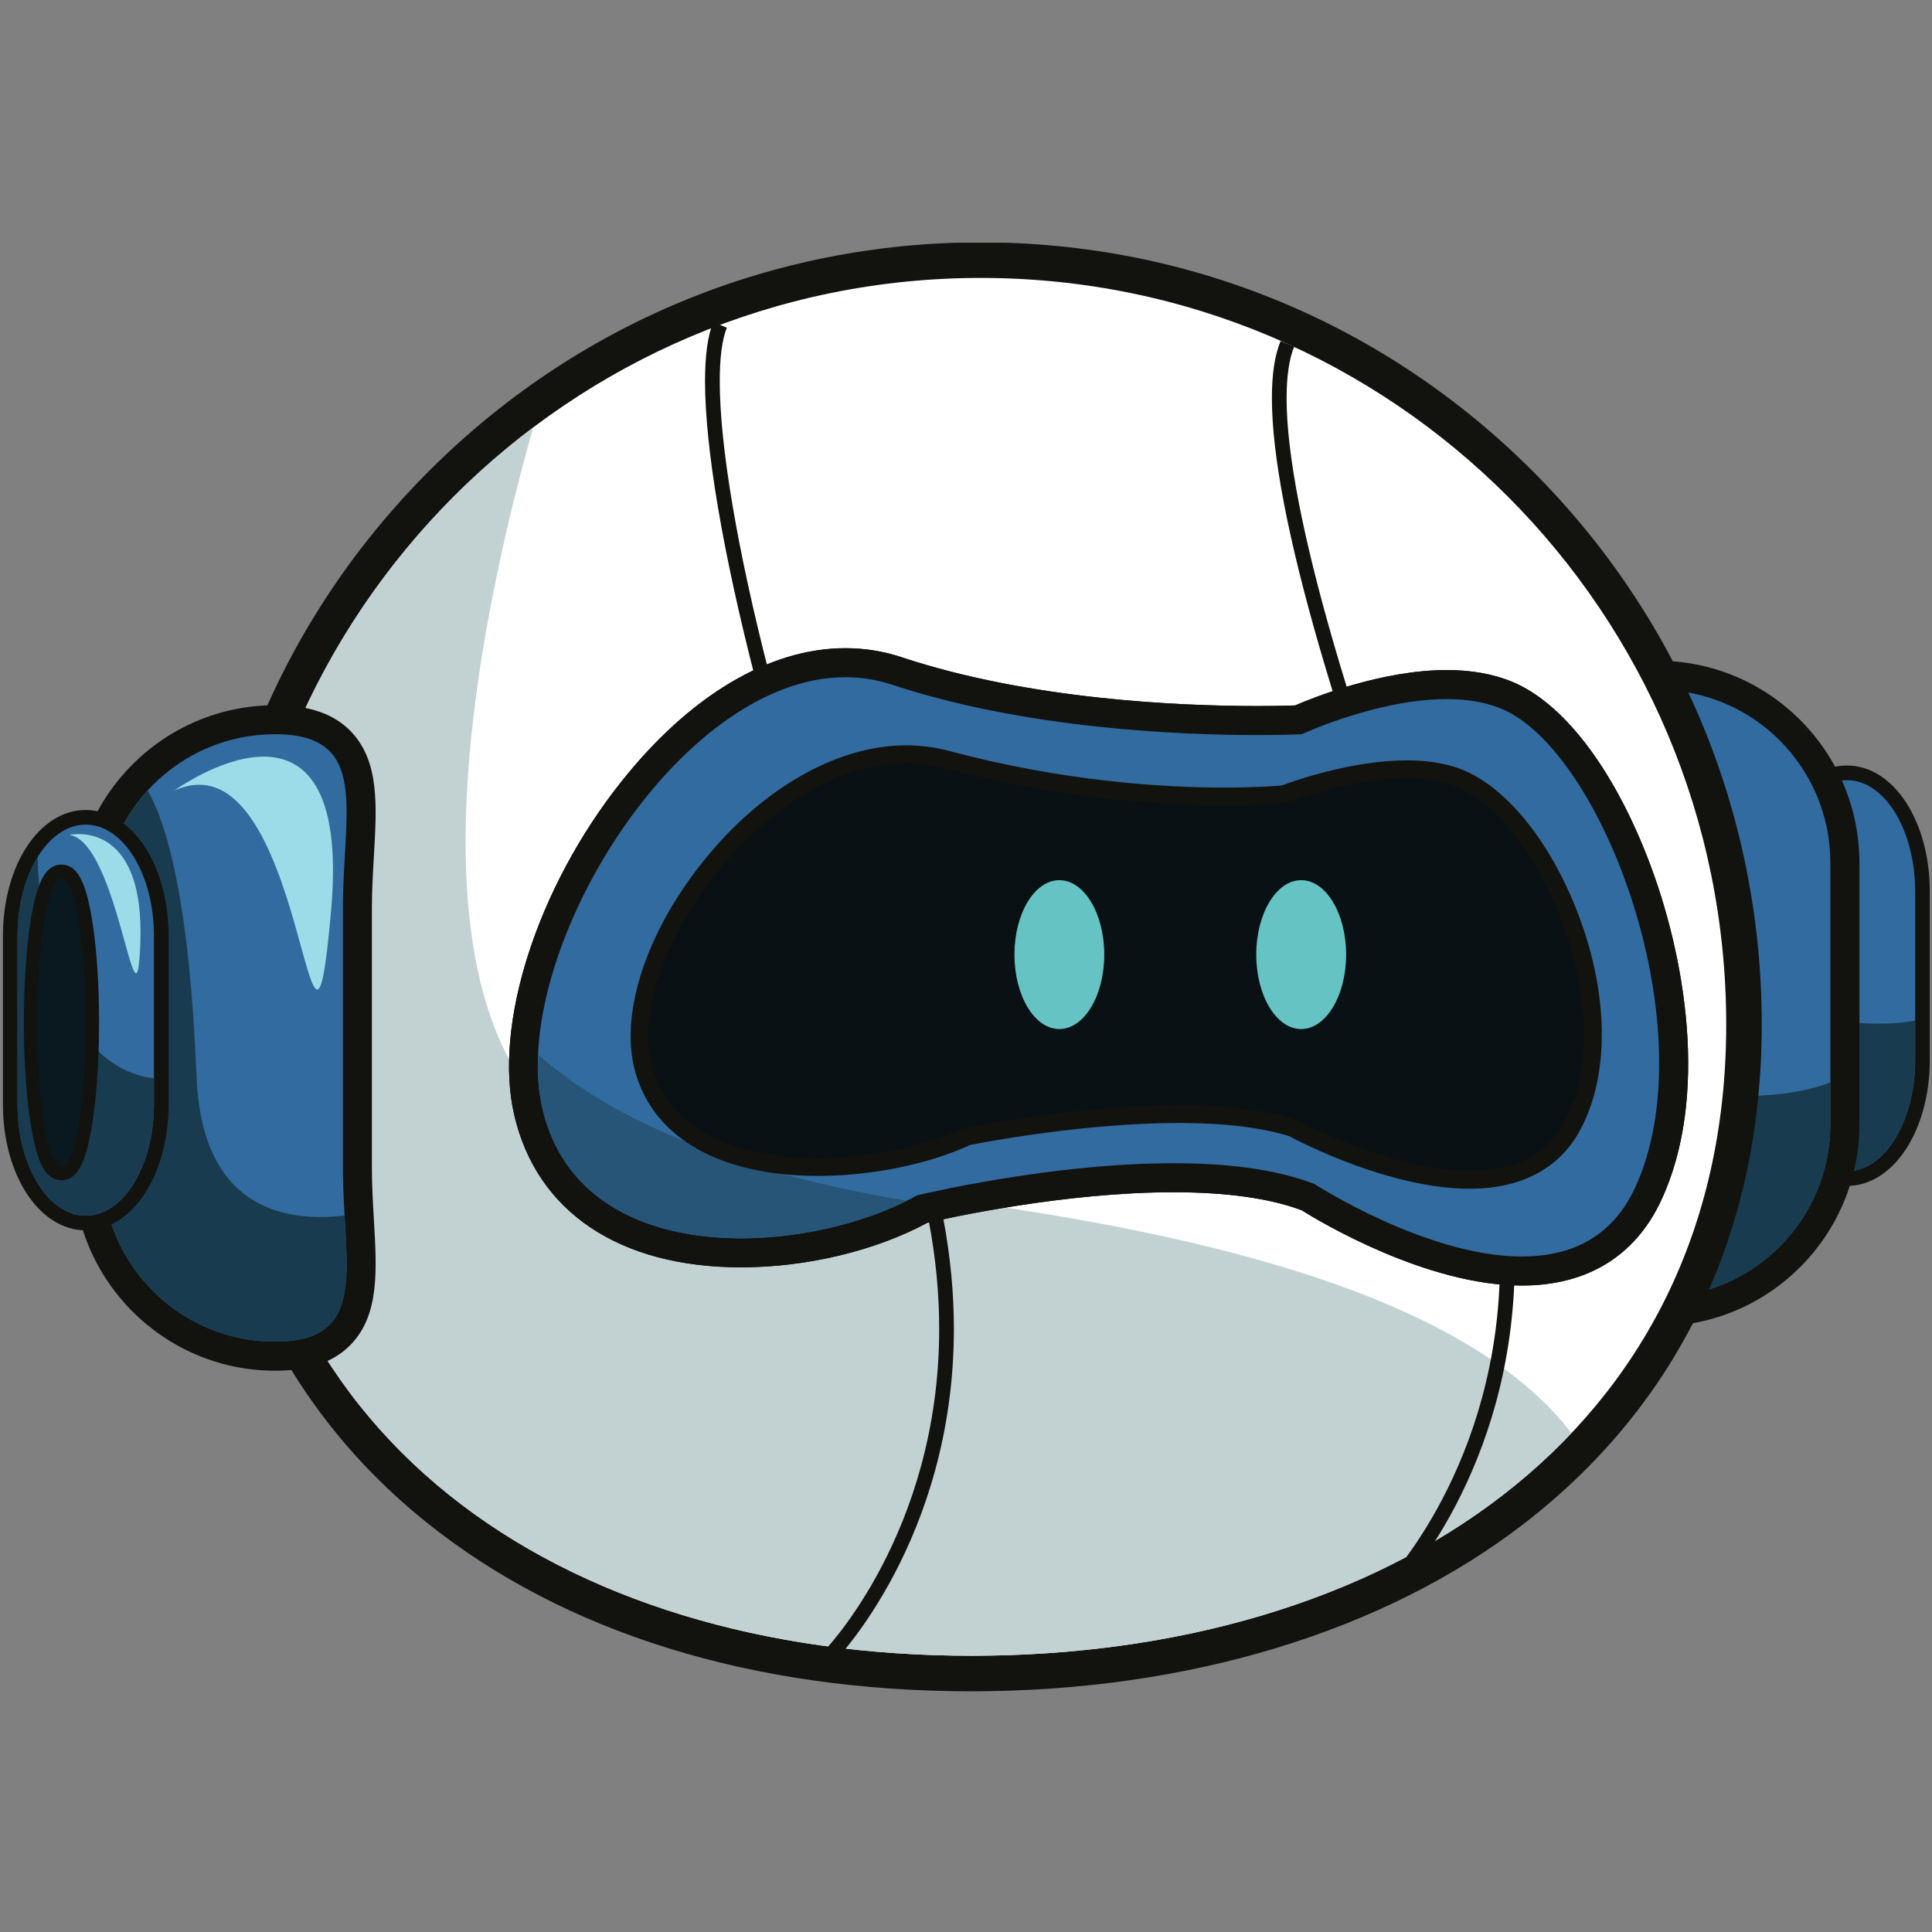 <svg xmlns="http://www.w3.org/2000/svg" xmlns:xlink="http://www.w3.org/1999/xlink" width="200" zoomAndPan="magnify" viewBox="0 0 150 150" height="200" preserveAspectRatio="xMidYMid meet" version="1.0"><rect x="0" y="0" width="150" height="150" fill="#808080" stroke="none"/><defs><clipPath id="1cfa9dfcff"><path d="M 15 18.844 L 137 18.844 L 137 131.344 L 15 131.344 Z M 15 18.844 " clip-rule="nonzero"/></clipPath></defs><path fill="#326b9f" d="M 143.398 91.504 C 140.109 91.504 137.535 87.457 137.535 82.289 L 137.535 69.223 C 137.535 64.051 140.109 60.004 143.398 60.004 C 146.688 60.004 149.262 64.051 149.262 69.223 L 149.262 82.289 C 149.262 87.457 146.688 91.504 143.398 91.504 " fill-opacity="1" fill-rule="nonzero"/><path fill="#12120f" d="M 143.398 59.434 C 139.793 59.434 136.965 63.734 136.965 69.223 L 136.965 82.289 C 136.965 87.777 139.793 92.074 143.398 92.074 C 147.004 92.074 149.828 87.777 149.828 82.289 L 149.828 69.223 C 149.828 63.734 147.004 59.434 143.398 59.434 Z M 143.398 60.57 C 146.324 60.57 148.695 64.445 148.695 69.223 L 148.695 82.289 C 148.695 87.062 146.324 90.938 143.398 90.938 C 140.473 90.938 138.102 87.062 138.102 82.289 L 138.102 69.223 C 138.102 64.445 140.473 60.57 143.398 60.57 " fill-opacity="1" fill-rule="nonzero"/><path fill="#193b4f" d="M 148.695 82.289 L 148.695 79.238 C 144.723 79.988 140.082 78.746 140.082 78.746 L 138.449 85.348 C 139.207 88.613 141.133 90.938 143.398 90.938 C 146.324 90.938 148.695 87.062 148.695 82.289 " fill-opacity="1" fill-rule="nonzero"/><path fill="#326b9f" d="M 128.699 101.844 C 126.355 101.844 124.684 101.277 123.586 100.113 C 121.754 98.164 121.938 95.008 122.148 91.352 C 122.227 90.043 122.305 88.691 122.305 87.281 L 122.305 66.988 C 122.305 65.582 122.227 64.227 122.148 62.918 C 121.938 59.262 121.754 56.105 123.586 54.156 C 124.684 52.996 126.355 52.43 128.699 52.43 C 136.715 52.43 143.234 58.961 143.234 66.988 L 143.234 87.281 C 143.234 95.312 136.715 101.844 128.699 101.844 " fill-opacity="1" fill-rule="nonzero"/><path fill="#12120f" d="M 128.699 51.301 C 126.027 51.301 124.09 51.984 122.77 53.383 C 120.602 55.684 120.797 59.066 121.027 62.984 C 121.102 64.277 121.18 65.613 121.18 66.988 L 121.18 87.281 C 121.18 88.66 121.102 89.992 121.027 91.285 C 120.797 95.203 120.602 98.586 122.77 100.887 C 124.09 102.289 126.027 102.973 128.699 102.973 C 137.336 102.973 144.363 95.934 144.363 87.281 L 144.363 66.988 C 144.363 58.34 137.336 51.301 128.699 51.301 Z M 128.699 53.555 C 136.105 53.555 142.109 59.57 142.109 66.988 L 142.109 87.281 C 142.109 94.699 136.105 100.715 128.699 100.715 C 121.293 100.715 123.43 94.699 123.43 87.281 L 123.43 66.988 C 123.43 59.57 121.293 53.555 128.699 53.555 " fill-opacity="1" fill-rule="nonzero"/><path fill="#193b4f" d="M 127.562 84.266 L 123.184 93.176 C 122.988 97.637 123.406 100.715 128.699 100.715 C 136.105 100.715 142.109 94.699 142.109 87.281 L 142.109 84.039 C 136.379 86.266 127.562 84.266 127.562 84.266 " fill-opacity="1" fill-rule="nonzero"/><path fill="#ffffff" d="M 75.418 129.934 C 58.766 129.934 44.441 125.508 33.996 117.137 C 22.809 108.168 16.891 95.172 16.891 79.551 C 16.891 46.824 43.473 20.199 76.148 20.199 C 108.82 20.199 135.402 46.824 135.402 79.551 C 135.402 95.109 129.23 108.109 117.551 117.152 C 106.902 125.395 91.938 129.934 75.418 129.934 " fill-opacity="1" fill-rule="nonzero"/><g clip-path="url(#1cfa9dfcff)"><path fill="#12120f" d="M 76.148 18.816 C 59.949 18.816 44.727 25.133 33.273 36.605 C 21.824 48.078 15.516 63.328 15.516 79.551 C 15.516 95.605 21.609 108.977 33.137 118.215 C 43.828 126.785 58.449 131.312 75.418 131.312 C 92.242 131.312 107.504 126.672 118.391 118.242 C 130.422 108.93 136.781 95.551 136.781 79.551 C 136.781 63.328 130.473 48.078 119.023 36.605 C 107.57 25.133 92.344 18.816 76.148 18.816 M 76.148 21.578 C 108.113 21.578 134.023 47.531 134.023 79.551 C 134.023 111.57 107.383 128.551 75.418 128.551 C 43.453 128.551 18.273 111.57 18.273 79.551 C 18.273 47.531 44.184 21.578 76.148 21.578 " fill-opacity="1" fill-rule="nonzero"/></g><path fill="#c2d2d3" d="M 75.418 128.551 C 43.453 128.551 18.273 111.57 18.273 79.551 C 18.273 79.539 18.273 79.523 18.273 79.508 C 18.273 79.504 18.273 79.504 18.273 79.5 C 18.273 79.488 18.273 79.473 18.273 79.461 C 18.273 79.457 18.273 79.453 18.273 79.453 C 18.273 79.438 18.273 79.426 18.273 79.41 C 18.273 79.395 18.273 79.383 18.273 79.367 C 18.273 79.363 18.273 79.363 18.273 79.359 C 18.273 79.348 18.273 79.336 18.273 79.324 C 18.273 79.316 18.273 79.312 18.273 79.312 C 18.273 79.297 18.273 79.285 18.273 79.273 C 18.273 79.27 18.273 79.266 18.273 79.266 C 18.273 79.254 18.273 79.238 18.273 79.227 C 18.273 79.227 18.273 79.223 18.273 79.219 C 18.273 79.207 18.273 79.195 18.273 79.184 C 18.273 79.18 18.273 79.176 18.273 79.172 C 18.273 79.16 18.273 79.145 18.273 79.133 C 18.273 79.129 18.273 79.125 18.273 79.121 C 18.273 79.113 18.273 79.102 18.273 79.09 C 18.273 79.086 18.273 79.082 18.273 79.082 C 18.273 79.066 18.273 79.055 18.273 79.043 C 18.273 79.039 18.273 79.035 18.273 79.031 C 18.273 79.02 18.273 79.004 18.273 78.992 C 18.273 78.988 18.273 78.988 18.273 78.98 C 18.273 78.973 18.273 78.961 18.273 78.949 C 18.273 78.945 18.273 78.941 18.273 78.938 C 18.273 78.926 18.277 78.914 18.277 78.902 C 18.277 78.898 18.277 78.895 18.277 78.891 C 18.277 78.879 18.277 78.867 18.277 78.855 C 18.277 78.848 18.277 78.844 18.277 78.84 C 18.277 78.828 18.277 78.82 18.277 78.809 C 18.277 78.805 18.277 78.797 18.277 78.793 C 18.277 78.785 18.277 78.773 18.277 78.766 C 18.277 78.762 18.277 78.754 18.277 78.75 C 18.277 78.738 18.277 78.727 18.277 78.715 C 18.277 78.711 18.277 78.703 18.277 78.699 C 18.277 78.691 18.277 78.68 18.277 78.676 C 18.277 78.664 18.277 78.656 18.277 78.648 C 18.277 78.641 18.277 78.637 18.277 78.625 C 18.277 78.621 18.277 78.613 18.277 78.605 C 18.277 78.598 18.281 78.586 18.281 78.578 C 18.281 78.57 18.281 78.562 18.281 78.555 C 18.281 78.551 18.281 78.543 18.281 78.535 C 18.281 78.527 18.281 78.516 18.281 78.504 C 18.281 78.504 18.281 78.496 18.281 78.492 C 18.281 78.48 18.281 78.469 18.281 78.457 C 18.281 78.449 18.281 78.445 18.281 78.441 C 18.281 78.434 18.281 78.426 18.281 78.418 C 18.281 78.41 18.281 78.406 18.281 78.398 C 18.281 78.391 18.281 78.375 18.285 78.363 C 18.285 78.359 18.285 78.355 18.285 78.352 C 18.285 78.34 18.285 78.324 18.285 78.312 C 18.285 78.309 18.285 78.305 18.285 78.301 C 18.285 78.277 18.285 78.25 18.285 78.223 C 18.285 78.223 18.285 78.219 18.285 78.219 C 18.285 78.203 18.285 78.184 18.285 78.168 L 18.285 78.164 C 18.719 59.777 27.699 43.508 41.398 33.188 C 36.473 50.59 28.539 88.809 53.148 90.938 C 79.766 93.238 111.309 97.309 122.004 111.262 C 111.332 122.543 94.582 128.438 75.969 128.551 L 75.965 128.551 C 75.949 128.551 75.934 128.551 75.918 128.551 C 75.914 128.551 75.91 128.551 75.906 128.551 C 75.895 128.551 75.879 128.551 75.867 128.551 C 75.863 128.551 75.859 128.551 75.852 128.551 C 75.84 128.551 75.824 128.551 75.812 128.551 C 75.809 128.551 75.805 128.551 75.801 128.551 C 75.781 128.551 75.77 128.551 75.754 128.551 C 75.75 128.551 75.75 128.551 75.75 128.551 C 75.73 128.551 75.715 128.551 75.695 128.551 C 75.691 128.551 75.688 128.551 75.688 128.551 C 75.672 128.551 75.656 128.551 75.645 128.551 C 75.637 128.551 75.633 128.551 75.625 128.551 C 75.613 128.551 75.602 128.551 75.594 128.551 C 75.586 128.551 75.578 128.551 75.574 128.551 C 75.562 128.551 75.551 128.551 75.539 128.551 C 75.535 128.551 75.527 128.551 75.52 128.551 C 75.508 128.551 75.5 128.551 75.484 128.551 C 75.48 128.551 75.473 128.551 75.469 128.551 C 75.453 128.551 75.434 128.551 75.418 128.551 " fill-opacity="1" fill-rule="nonzero"/><path fill="#34403e" d="M 75.418 128.551 C 43.453 128.551 18.273 111.57 18.273 79.551 C 18.273 111.57 43.453 128.551 75.418 128.551 M 75.469 128.551 C 75.473 128.551 75.48 128.551 75.484 128.551 C 75.48 128.551 75.473 128.551 75.469 128.551 M 75.52 128.551 C 75.527 128.551 75.535 128.551 75.539 128.551 C 75.535 128.551 75.527 128.551 75.52 128.551 M 75.574 128.551 C 75.578 128.551 75.586 128.551 75.594 128.551 C 75.586 128.551 75.578 128.551 75.574 128.551 M 75.625 128.551 C 75.633 128.551 75.637 128.551 75.645 128.551 C 75.637 128.551 75.633 128.551 75.625 128.551 M 75.688 128.551 C 75.688 128.551 75.691 128.551 75.695 128.551 C 75.691 128.551 75.688 128.551 75.688 128.551 M 75.75 128.551 C 75.75 128.551 75.75 128.551 75.754 128.551 C 75.75 128.551 75.75 128.551 75.75 128.551 M 75.801 128.551 C 75.805 128.551 75.809 128.551 75.812 128.551 C 75.809 128.551 75.805 128.551 75.801 128.551 M 75.852 128.551 C 75.859 128.551 75.863 128.551 75.867 128.551 C 75.863 128.551 75.859 128.551 75.852 128.551 M 75.906 128.551 C 75.91 128.551 75.914 128.551 75.918 128.551 C 75.914 128.551 75.91 128.551 75.906 128.551 M 75.965 128.551 L 75.969 128.551 C 75.969 128.551 75.969 128.551 75.965 128.551 M 18.273 79.551 C 18.273 79.539 18.273 79.523 18.273 79.508 C 18.273 79.523 18.273 79.539 18.273 79.551 M 18.273 79.5 C 18.273 79.488 18.273 79.473 18.273 79.461 C 18.273 79.473 18.273 79.488 18.273 79.5 M 18.273 79.453 C 18.273 79.438 18.273 79.426 18.273 79.41 C 18.273 79.426 18.273 79.438 18.273 79.453 M 18.273 79.41 C 18.273 79.395 18.273 79.383 18.273 79.367 C 18.273 79.383 18.273 79.395 18.273 79.41 M 18.273 79.359 C 18.273 79.348 18.273 79.332 18.273 79.324 C 18.273 79.336 18.273 79.348 18.273 79.359 M 18.273 79.312 C 18.273 79.297 18.273 79.285 18.273 79.273 C 18.273 79.285 18.273 79.297 18.273 79.312 M 18.273 79.266 C 18.273 79.254 18.273 79.242 18.273 79.227 C 18.273 79.238 18.273 79.254 18.273 79.266 M 18.273 79.219 C 18.273 79.207 18.273 79.195 18.273 79.184 C 18.273 79.195 18.273 79.207 18.273 79.219 M 18.273 79.172 C 18.273 79.156 18.273 79.145 18.273 79.133 C 18.273 79.145 18.273 79.16 18.273 79.172 M 18.273 79.121 C 18.273 79.113 18.273 79.098 18.273 79.09 C 18.273 79.102 18.273 79.113 18.273 79.121 M 18.273 79.082 C 18.273 79.066 18.273 79.055 18.273 79.043 C 18.273 79.055 18.273 79.066 18.273 79.082 M 18.273 79.031 C 18.273 79.016 18.273 79.004 18.273 78.992 C 18.273 79.004 18.273 79.02 18.273 79.031 M 18.273 78.98 C 18.273 78.973 18.273 78.961 18.273 78.949 C 18.273 78.961 18.273 78.973 18.273 78.98 M 18.273 78.938 C 18.273 78.926 18.277 78.914 18.277 78.902 C 18.277 78.914 18.273 78.926 18.273 78.938 M 18.277 78.891 C 18.277 78.879 18.277 78.867 18.277 78.855 C 18.277 78.867 18.277 78.879 18.277 78.891 M 18.277 78.84 C 18.277 78.828 18.277 78.82 18.277 78.809 C 18.277 78.82 18.277 78.828 18.277 78.84 M 18.277 78.793 C 18.277 78.785 18.277 78.773 18.277 78.766 C 18.277 78.773 18.277 78.785 18.277 78.793 M 18.277 78.75 C 18.277 78.738 18.277 78.727 18.277 78.715 C 18.277 78.727 18.277 78.738 18.277 78.75 M 18.277 78.699 C 18.277 78.691 18.277 78.68 18.277 78.676 C 18.277 78.68 18.277 78.691 18.277 78.699 M 18.277 78.648 C 18.277 78.641 18.277 78.633 18.277 78.625 C 18.277 78.637 18.277 78.641 18.277 78.648 M 18.277 78.605 C 18.277 78.598 18.277 78.586 18.281 78.578 C 18.281 78.586 18.277 78.598 18.277 78.605 M 18.281 78.555 C 18.281 78.551 18.281 78.543 18.281 78.535 C 18.281 78.543 18.281 78.551 18.281 78.555 M 18.281 78.504 C 18.281 78.5 18.281 78.496 18.281 78.492 C 18.281 78.496 18.281 78.504 18.281 78.504 M 18.281 78.457 C 18.281 78.449 18.281 78.445 18.281 78.441 C 18.281 78.445 18.281 78.449 18.281 78.457 M 18.281 78.418 C 18.281 78.41 18.281 78.406 18.281 78.398 C 18.281 78.406 18.281 78.41 18.281 78.418 M 18.285 78.363 C 18.285 78.359 18.285 78.355 18.285 78.352 C 18.285 78.355 18.285 78.359 18.285 78.363 M 18.285 78.312 C 18.285 78.309 18.285 78.305 18.285 78.301 C 18.285 78.305 18.285 78.309 18.285 78.312 M 18.285 78.223 C 18.285 78.223 18.285 78.223 18.285 78.219 C 18.285 78.219 18.285 78.223 18.285 78.223 M 18.285 78.168 L 18.285 78.164 L 18.285 78.168 " fill-opacity="1" fill-rule="nonzero"/><path fill="#12120f" d="M 64.824 128.953 C 64.852 128.922 67.156 126.562 69.457 122.168 C 71.762 117.777 74.059 111.34 74.059 103.18 C 74.059 97.758 73.043 91.578 70.352 84.746 C 65.855 73.34 62.234 62.066 59.742 52.379 C 57.242 42.699 55.879 34.594 55.883 29.598 C 55.879 27.727 56.078 26.297 56.434 25.441 L 55.375 25.008 C 54.93 26.113 54.742 27.648 54.738 29.598 C 54.742 34.785 56.129 42.93 58.637 52.664 C 61.141 62.402 64.777 73.715 69.289 85.168 C 71.93 91.871 72.918 97.902 72.918 103.18 C 72.918 111.125 70.68 117.375 68.445 121.637 C 67.328 123.773 66.211 125.406 65.379 126.508 C 64.961 127.055 64.617 127.473 64.375 127.75 C 64.254 127.883 64.16 127.988 64.098 128.055 L 64.027 128.129 L 64.008 128.152 L 64.824 128.953 " fill-opacity="1" fill-rule="nonzero"/><path fill="#12120f" d="M 108.363 123.695 C 108.391 123.664 110.695 121.309 113 116.914 C 115.301 112.52 117.602 106.082 117.602 97.918 C 117.602 92.5 116.586 86.32 113.895 79.488 C 109.441 68.195 105.938 58.199 103.547 49.949 C 101.156 41.703 99.887 35.18 99.891 30.898 C 99.891 29.188 100.098 27.84 100.477 26.91 L 99.422 26.48 C 98.957 27.625 98.75 29.098 98.75 30.898 C 98.75 35.395 100.051 41.965 102.449 50.266 C 104.855 58.57 108.371 68.59 112.832 79.91 C 115.473 86.613 116.461 92.641 116.461 97.918 C 116.461 105.863 114.223 112.113 111.988 116.379 C 110.871 118.516 109.754 120.148 108.922 121.25 C 108.5 121.797 108.156 122.215 107.918 122.488 C 107.797 122.625 107.703 122.73 107.641 122.797 L 107.57 122.871 L 107.547 122.895 L 108.363 123.695 " fill-opacity="1" fill-rule="nonzero"/><path fill="#326b9f" d="M 21.355 105.293 C 13.34 105.293 6.82 98.762 6.82 90.734 L 6.82 70.441 C 6.82 62.414 13.34 55.879 21.355 55.879 C 23.699 55.879 25.371 56.445 26.469 57.605 C 28.301 59.555 28.117 62.715 27.906 66.371 C 27.832 67.68 27.75 69.031 27.75 70.441 L 27.75 90.734 C 27.75 92.141 27.832 93.496 27.906 94.801 C 28.117 98.461 28.301 101.617 26.469 103.562 C 25.371 104.727 23.699 105.293 21.355 105.293 " fill-opacity="1" fill-rule="nonzero"/><path fill="#12120f" d="M 21.355 54.754 C 12.719 54.754 5.691 61.789 5.691 70.441 L 5.691 90.734 C 5.691 99.383 12.719 106.422 21.355 106.422 C 24.027 106.422 25.969 105.742 27.285 104.34 C 29.453 102.039 29.258 98.652 29.031 94.734 C 28.957 93.445 28.875 92.109 28.875 90.734 L 28.875 70.441 C 28.875 69.062 28.957 67.73 29.031 66.438 C 29.258 62.52 29.453 59.137 27.285 56.832 C 25.969 55.434 24.027 54.754 21.355 54.754 Z M 21.355 57.004 C 28.762 57.004 26.625 63.02 26.625 70.441 L 26.625 90.734 C 26.625 98.152 28.762 104.164 21.355 104.164 C 13.949 104.164 7.945 98.152 7.945 90.734 L 7.945 70.441 C 7.945 63.02 13.949 57.004 21.355 57.004 " fill-opacity="1" fill-rule="nonzero"/><path fill="#193b4f" d="M 15.258 83.578 C 14.727 70.367 13.074 64.207 11.473 61.383 C 9.289 63.773 7.945 66.945 7.945 70.441 L 7.945 90.734 C 7.945 98.152 13.949 104.164 21.355 104.164 C 27.5 104.164 27.078 100.023 26.754 94.379 C 21.738 94.953 15.656 93.555 15.258 83.578 " fill-opacity="1" fill-rule="nonzero"/><path fill="#326b9f" d="M 6.656 94.953 C 3.367 94.953 0.797 90.906 0.797 85.738 L 0.797 72.672 C 0.797 67.504 3.367 63.453 6.656 63.453 C 9.945 63.453 12.523 67.504 12.523 72.672 L 12.523 85.738 C 12.523 90.906 9.945 94.953 6.656 94.953 " fill-opacity="1" fill-rule="nonzero"/><path fill="#12120f" d="M 6.656 62.887 C 3.051 62.887 0.227 67.184 0.227 72.672 L 0.227 85.738 C 0.227 91.227 3.051 95.523 6.656 95.523 C 10.266 95.523 13.09 91.227 13.09 85.738 L 13.09 72.672 C 13.09 67.184 10.266 62.887 6.656 62.887 Z M 6.656 64.023 C 9.586 64.023 11.953 67.895 11.953 72.672 L 11.953 85.738 C 11.953 90.516 9.586 94.387 6.656 94.387 C 3.734 94.387 1.363 90.516 1.363 85.738 L 1.363 72.672 C 1.363 67.895 3.734 64.023 6.656 64.023 " fill-opacity="1" fill-rule="nonzero"/><path fill="#193b4f" d="M 6.656 94.387 C 9.586 94.387 11.953 90.516 11.953 85.738 L 11.953 83.719 C 9.137 83.406 3.477 80.969 2.91 66.562 C 1.953 68.125 1.363 70.289 1.363 72.672 L 1.363 85.738 C 1.363 90.516 3.734 94.387 6.656 94.387 " fill-opacity="1" fill-rule="nonzero"/><path fill="#0a1920" d="M 4.77 91.113 C 2.434 91.113 2.367 80.578 2.367 79.379 C 2.367 78.18 2.434 67.645 4.77 67.645 C 7.105 67.645 7.176 78.18 7.176 79.379 C 7.176 80.578 7.105 91.113 4.77 91.113 " fill-opacity="1" fill-rule="nonzero"/><path fill="#12120f" d="M 4.77 67.129 C 3.594 67.129 2.914 68.332 2.414 71.277 C 2.051 73.449 1.852 76.328 1.852 79.379 C 1.852 82.43 2.051 85.309 2.414 87.48 C 2.914 90.43 3.594 91.629 4.77 91.629 C 5.949 91.629 6.629 90.43 7.125 87.48 C 7.492 85.309 7.691 82.43 7.691 79.379 C 7.691 76.328 7.492 73.449 7.125 71.277 C 6.629 68.332 5.949 67.129 4.77 67.129 Z M 4.77 68.164 C 5.812 68.164 6.656 73.184 6.656 79.379 C 6.656 85.574 5.812 90.594 4.77 90.594 C 3.73 90.594 2.883 85.574 2.883 79.379 C 2.883 73.184 3.73 68.164 4.77 68.164 " fill-opacity="1" fill-rule="nonzero"/><path fill="#326b9f" d="M 118.16 98.68 C 110.852 98.68 102.602 93.609 101.547 92.941 C 98.938 91.945 95.422 91.438 91.105 91.438 C 82.277 91.438 72.867 93.574 71.602 93.871 C 67.785 95.969 62.418 97.266 57.543 97.266 C 48.656 97.266 42.637 93.277 41.02 86.316 C 39.465 79.621 42.781 69.391 49.082 61.438 C 54.188 54.996 60.07 51.449 65.641 51.449 C 67.004 51.449 68.348 51.668 69.633 52.094 C 79.723 55.441 91.504 55.941 97.629 55.941 C 99.238 55.941 100.359 55.906 100.805 55.891 C 101.934 55.391 107.262 53.152 112.324 53.152 C 114.074 53.152 115.629 53.422 116.945 53.961 C 120.555 55.438 124.266 60.312 126.867 66.996 C 129.75 74.406 131.547 85.062 127.938 92.754 C 126.117 96.629 122.738 98.68 118.164 98.68 L 118.16 98.68 " fill-opacity="1" fill-rule="nonzero"/><path fill="#12120f" d="M 65.637 50.324 C 59.719 50.324 53.523 54.02 48.203 60.734 C 41.699 68.938 38.293 79.562 39.926 86.57 C 41.668 94.086 48.09 98.395 57.543 98.395 C 62.613 98.395 67.992 97.105 72.004 94.934 C 73.691 94.543 82.68 92.566 91.105 92.566 C 95.23 92.566 98.57 93.035 101.047 93.957 C 102.488 94.859 110.746 99.809 118.16 99.809 C 123.203 99.809 126.938 97.535 128.957 93.234 C 132.715 85.219 130.887 74.215 127.918 66.59 C 125.164 59.52 121.32 54.535 117.371 52.918 C 115.918 52.324 114.223 52.023 112.324 52.023 C 107.309 52.023 102.074 54.113 100.551 54.77 C 100.023 54.785 99.008 54.816 97.629 54.816 C 91.57 54.816 79.926 54.32 69.988 51.023 C 68.586 50.559 67.121 50.324 65.641 50.324 Z M 65.641 52.578 C 66.859 52.578 68.078 52.766 69.281 53.164 C 79.645 56.605 91.805 57.07 97.629 57.07 C 99.785 57.07 101.07 57.004 101.07 57.004 C 101.07 57.004 106.934 54.277 112.324 54.277 C 113.801 54.277 115.242 54.48 116.52 55.004 C 124.523 58.281 132.586 80.195 126.918 92.273 C 125.062 96.223 121.766 97.555 118.16 97.555 C 110.746 97.555 102.059 91.93 102.059 91.93 C 98.996 90.734 95.094 90.312 91.105 90.312 C 81.41 90.312 71.191 92.812 71.191 92.812 C 67.695 94.77 62.559 96.141 57.543 96.141 C 50.57 96.141 43.84 93.488 42.113 86.062 C 39.402 74.375 52.508 52.574 65.641 52.578 " fill-opacity="1" fill-rule="nonzero"/><path fill="#326b9f" d="M 118.16 98.68 C 110.852 98.68 102.602 93.609 101.547 92.941 C 98.938 91.945 95.422 91.438 91.105 91.438 C 82.277 91.438 72.867 93.574 71.602 93.871 C 67.785 95.969 62.418 97.266 57.543 97.266 C 48.656 97.266 42.637 93.277 41.02 86.316 C 39.465 79.621 42.781 69.391 49.082 61.438 C 54.188 54.996 60.07 51.449 65.641 51.449 C 67.004 51.449 68.348 51.668 69.633 52.094 C 79.723 55.441 91.504 55.941 97.629 55.941 C 99.238 55.941 100.359 55.906 100.805 55.891 C 101.934 55.391 107.262 53.152 112.324 53.152 C 114.074 53.152 115.629 53.422 116.945 53.961 C 120.555 55.438 124.266 60.312 126.867 66.996 C 129.75 74.406 131.547 85.062 127.938 92.754 C 126.117 96.629 122.738 98.68 118.164 98.68 L 118.16 98.68 " fill-opacity="1" fill-rule="nonzero"/><path fill="#12120f" d="M 65.637 50.324 C 59.719 50.324 53.523 54.02 48.203 60.734 C 41.699 68.938 38.293 79.562 39.926 86.57 C 41.668 94.086 48.09 98.395 57.543 98.395 C 62.613 98.395 67.992 97.105 72.004 94.934 C 73.691 94.543 82.68 92.566 91.105 92.566 C 95.23 92.566 98.57 93.035 101.047 93.957 C 102.488 94.859 110.746 99.809 118.16 99.809 C 123.203 99.809 126.938 97.535 128.957 93.234 C 132.715 85.219 130.887 74.215 127.918 66.59 C 125.164 59.52 121.32 54.535 117.371 52.918 C 115.918 52.324 114.223 52.023 112.324 52.023 C 107.309 52.023 102.074 54.113 100.551 54.77 C 100.023 54.785 99.008 54.816 97.629 54.816 C 91.57 54.816 79.926 54.32 69.988 51.023 C 68.586 50.559 67.121 50.324 65.641 50.324 Z M 65.641 52.578 C 66.859 52.578 68.078 52.766 69.281 53.164 C 79.645 56.605 91.805 57.07 97.629 57.07 C 99.785 57.07 101.07 57.004 101.07 57.004 C 101.07 57.004 106.934 54.277 112.324 54.277 C 113.801 54.277 115.242 54.48 116.52 55.004 C 124.523 58.281 132.586 80.195 126.918 92.273 C 125.062 96.223 121.766 97.555 118.16 97.555 C 110.746 97.555 102.059 91.93 102.059 91.93 C 98.996 90.734 95.094 90.312 91.105 90.312 C 81.41 90.312 71.191 92.812 71.191 92.812 C 67.695 94.77 62.559 96.141 57.543 96.141 C 50.57 96.141 43.84 93.488 42.113 86.062 C 39.402 74.375 52.508 52.574 65.641 52.578 " fill-opacity="1" fill-rule="nonzero"/><path fill="#265578" d="M 70.395 93.23 C 54.551 90.582 46.16 85.781 41.781 81.879 C 41.719 83.367 41.816 84.777 42.113 86.062 C 44.988 98.438 61.77 97.559 70.395 93.23 " fill-opacity="1" fill-rule="nonzero"/><path fill="#091115" d="M 114.098 91.605 C 108.031 91.602 101.141 87.988 100.391 87.586 C 98.168 86.863 95.184 86.5 91.52 86.5 C 84.004 86.5 75.992 88.055 75.117 88.23 C 71.977 89.699 67.543 90.605 63.508 90.605 C 56.238 90.605 51.301 87.836 49.973 82.996 C 48.863 78.957 50.645 73.188 54.633 67.945 C 59.102 62.066 64.984 58.559 70.359 58.559 C 71.426 58.559 72.477 58.695 73.484 58.965 C 82.383 61.34 90.133 61.836 95.07 61.836 C 97.633 61.836 99.289 61.699 99.676 61.66 C 100.395 61.391 104.938 59.727 109.227 59.727 C 110.645 59.727 111.898 59.91 112.953 60.277 C 116.285 61.43 119.789 65.715 121.879 71.195 C 124.23 77.344 124.277 83.449 122.012 87.527 C 120.508 90.23 117.848 91.605 114.098 91.605 " fill-opacity="1" fill-rule="nonzero"/><path fill="#12120f" d="M 70.359 57.867 C 64.77 57.867 58.684 61.48 54.086 67.527 C 49.973 72.938 48.141 78.938 49.309 83.18 C 50.727 88.34 55.902 91.297 63.508 91.297 C 67.664 91.297 72.066 90.398 75.332 88.891 C 76.516 88.66 84.258 87.188 91.52 87.188 C 95.078 87.188 97.973 87.539 100.121 88.223 C 101.133 88.766 108.004 92.293 114.098 92.293 C 118.059 92.293 121 90.762 122.613 87.863 C 124.977 83.609 124.945 77.285 122.523 70.949 C 120.328 65.195 116.746 60.855 113.18 59.625 C 112.051 59.234 110.723 59.035 109.227 59.035 C 104.973 59.035 100.496 60.617 99.52 60.984 C 99.023 61.027 97.441 61.148 95.07 61.148 C 90.176 61.148 82.488 60.652 73.66 58.297 C 72.594 58.012 71.484 57.867 70.359 57.867 Z M 70.359 59.25 C 71.344 59.25 72.332 59.371 73.309 59.633 C 82.398 62.055 90.305 62.527 95.07 62.527 C 98.082 62.527 99.836 62.34 99.836 62.34 C 99.836 62.34 104.73 60.414 109.227 60.414 C 110.461 60.414 111.664 60.562 112.73 60.93 C 119.406 63.238 126.137 78.68 121.406 87.191 C 119.859 89.977 117.105 90.91 114.098 90.91 C 107.914 90.91 100.66 86.949 100.66 86.949 C 98.105 86.105 94.848 85.809 91.52 85.809 C 83.43 85.809 74.898 87.57 74.898 87.57 C 71.984 88.949 67.695 89.918 63.508 89.918 C 57.691 89.918 52.074 88.047 50.637 82.816 C 48.367 74.555 59.34 59.25 70.359 59.25 " fill-opacity="1" fill-rule="nonzero"/><path fill="#65c4c3" d="M 85.734 74.117 C 85.734 77.309 84.176 79.895 82.246 79.895 C 80.32 79.895 78.762 77.309 78.762 74.117 C 78.762 70.926 80.32 68.336 82.246 68.336 C 84.176 68.336 85.734 70.926 85.734 74.117 " fill-opacity="1" fill-rule="nonzero"/><path fill="#65c4c3" d="M 104.512 74.117 C 104.512 77.309 102.949 79.895 101.023 79.895 C 99.098 79.895 97.535 77.309 97.535 74.117 C 97.535 70.926 99.098 68.336 101.023 68.336 C 102.949 68.336 104.512 70.926 104.512 74.117 " fill-opacity="1" fill-rule="nonzero"/><path fill="#9cdbe8" d="M 13.535 61.383 C 13.535 61.383 27.43 51.254 25.707 70.695 C 23.984 90.133 23.824 56.707 13.535 61.383 " fill-opacity="1" fill-rule="nonzero"/><path fill="#9cdbe8" d="M 5.383 64.82 C 5.383 64.82 11.301 63.441 10.891 73.34 C 10.566 81.301 9.191 65.359 5.383 64.82 " fill-opacity="1" fill-rule="nonzero"/></svg>